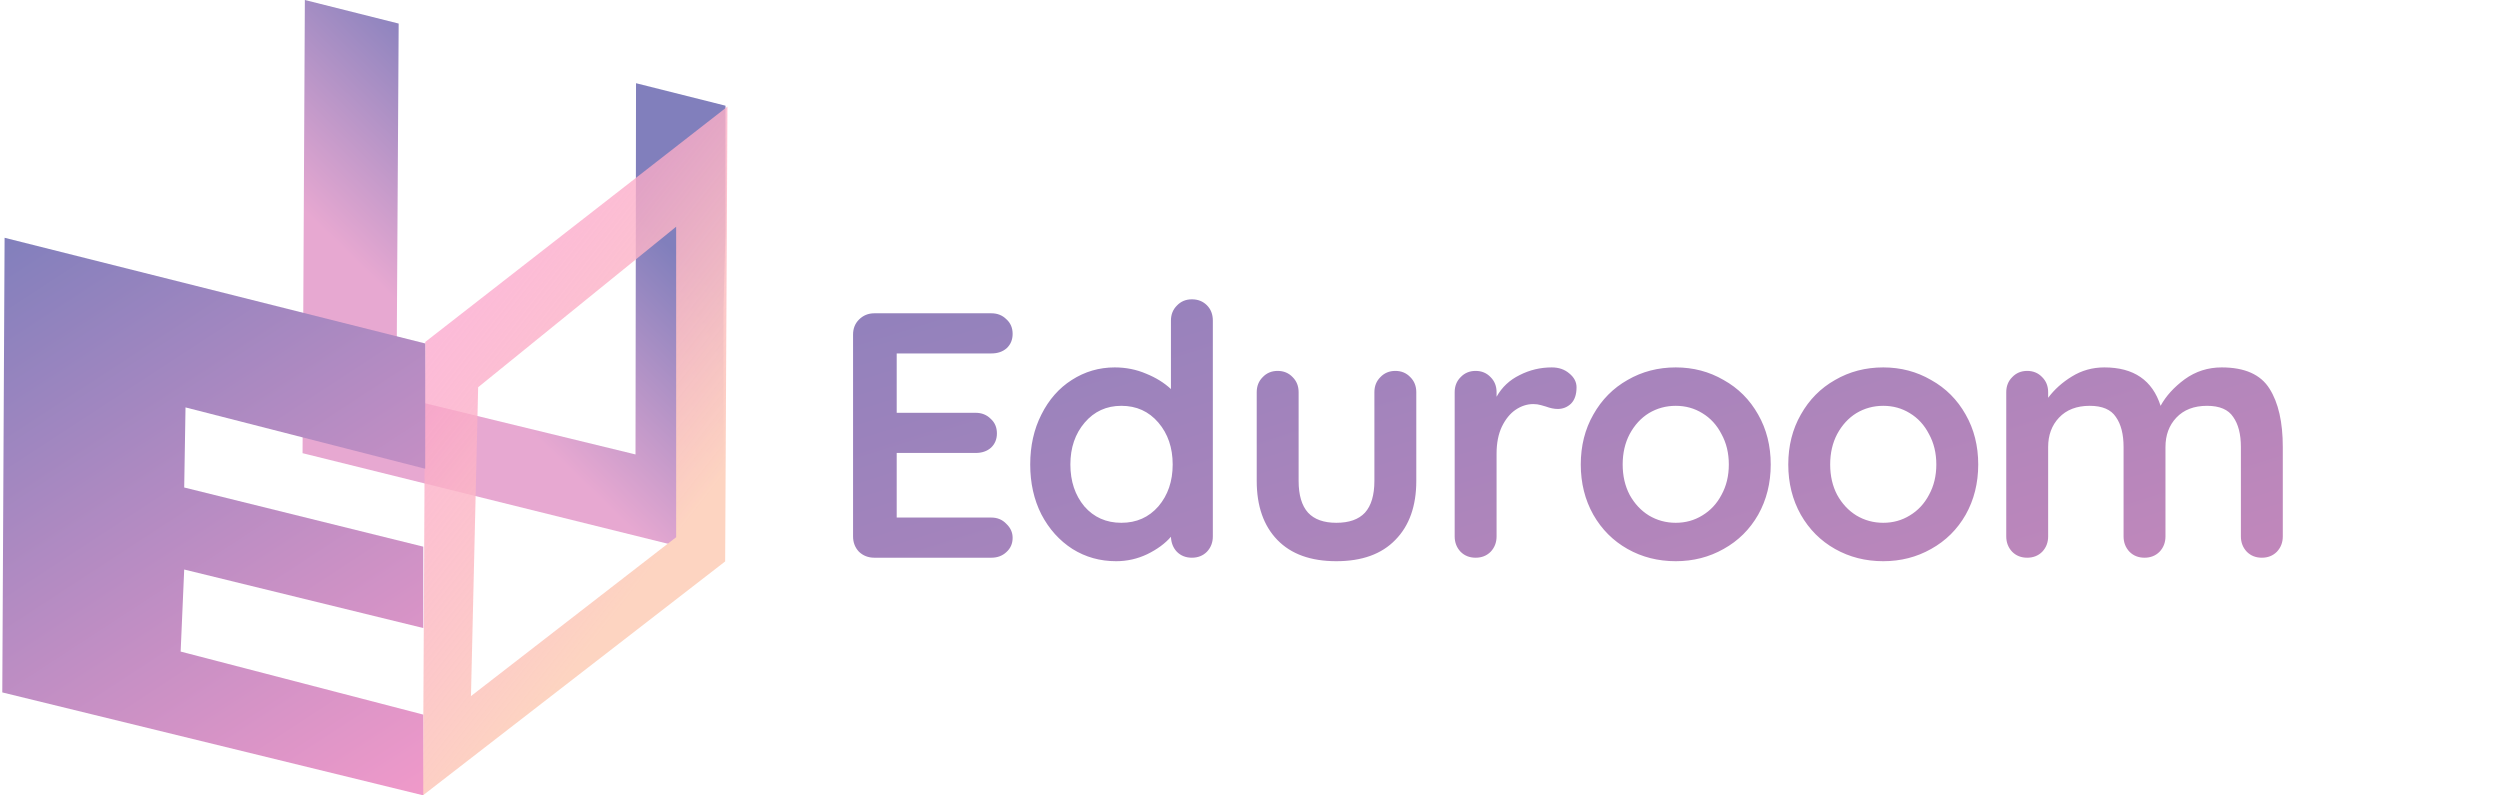 <svg width="1031" height="328" viewBox="0 0 1031 328" fill="none" xmlns="http://www.w3.org/2000/svg">
<path d="M125.723 0L124.774 186.892L298.379 229.935V196.638V160.944V127.384L299.192 95.26V43.585L262.295 34.315L262.085 187.413L163.502 163.44L164.41 9.721L125.723 0Z" fill="url(#paint0_linear)"/>
<path d="M175.362 141.028L174.419 328L299.056 231.534L300 43.963L175.362 141.028ZM194.226 287.072L197.191 159.693L278.844 93.495V221.543L194.226 287.072Z" fill="url(#paint1_linear)"/>
<path d="M1.893 98.06L0.944 285.548L174.55 327.995V294.698L74.499 268.709L75.966 234.872L174.55 259.004V225.443L75.966 201.043L76.507 168.016L175.362 193.321V141.645L1.893 98.06Z" fill="url(#paint2_linear)"/>
<path d="M408.824 213.44C411.32 213.44 413.384 214.304 415.016 216.032C416.744 217.664 417.608 219.584 417.608 221.792C417.608 224.192 416.744 226.16 415.016 227.696C413.384 229.232 411.32 230 408.824 230H360.584C358.088 230 355.976 229.184 354.248 227.552C352.616 225.824 351.8 223.712 351.8 221.216V137.984C351.8 135.488 352.616 133.424 354.248 131.792C355.976 130.064 358.088 129.2 360.584 129.2H408.824C411.32 129.2 413.384 130.016 415.016 131.648C416.744 133.184 417.608 135.2 417.608 137.696C417.608 140.096 416.792 142.064 415.16 143.6C413.528 145.04 411.416 145.76 408.824 145.76H369.8V170.24H402.344C404.84 170.24 406.904 171.056 408.536 172.688C410.264 174.224 411.128 176.24 411.128 178.736C411.128 181.136 410.312 183.104 408.68 184.64C407.048 186.08 404.936 186.8 402.344 186.8H369.8V213.44H408.824ZM491.535 123.44C494.031 123.44 496.095 124.256 497.727 125.888C499.359 127.52 500.175 129.632 500.175 132.224V221.216C500.175 223.712 499.359 225.824 497.727 227.552C496.095 229.184 494.031 230 491.535 230C489.039 230 486.975 229.184 485.343 227.552C483.807 225.92 482.991 223.856 482.895 221.36C480.495 224.144 477.231 226.544 473.103 228.56C469.071 230.48 464.799 231.44 460.287 231.44C453.663 231.44 447.663 229.76 442.287 226.4C436.911 222.944 432.639 218.192 429.471 212.144C426.399 206.096 424.863 199.232 424.863 191.552C424.863 183.872 426.399 177.008 429.471 170.96C432.543 164.816 436.719 160.064 441.999 156.704C447.375 153.248 453.279 151.52 459.711 151.52C464.319 151.52 468.639 152.384 472.671 154.112C476.703 155.744 480.111 157.856 482.895 160.448V132.224C482.895 129.728 483.711 127.664 485.343 126.032C486.975 124.304 489.039 123.44 491.535 123.44ZM462.447 215.6C468.687 215.6 473.775 213.344 477.711 208.832C481.647 204.224 483.615 198.464 483.615 191.552C483.615 184.64 481.647 178.88 477.711 174.272C473.775 169.664 468.687 167.36 462.447 167.36C456.303 167.36 451.263 169.664 447.327 174.272C443.391 178.88 441.423 184.64 441.423 191.552C441.423 198.464 443.343 204.224 447.183 208.832C451.119 213.344 456.207 215.6 462.447 215.6ZM575.44 152.96C577.936 152.96 580 153.824 581.632 155.552C583.264 157.184 584.08 159.248 584.08 161.744V198.32C584.08 208.688 581.2 216.8 575.44 222.656C569.776 228.512 561.664 231.44 551.104 231.44C540.544 231.44 532.432 228.512 526.768 222.656C521.104 216.8 518.272 208.688 518.272 198.32V161.744C518.272 159.248 519.088 157.184 520.72 155.552C522.352 153.824 524.416 152.96 526.912 152.96C529.408 152.96 531.472 153.824 533.104 155.552C534.736 157.184 535.552 159.248 535.552 161.744V198.32C535.552 204.176 536.848 208.544 539.44 211.424C542.032 214.208 545.92 215.6 551.104 215.6C556.384 215.6 560.32 214.208 562.912 211.424C565.504 208.544 566.8 204.176 566.8 198.32V161.744C566.8 159.248 567.616 157.184 569.248 155.552C570.88 153.824 572.944 152.96 575.44 152.96ZM639.94 151.52C642.82 151.52 645.22 152.336 647.14 153.968C649.156 155.6 650.164 157.52 650.164 159.728C650.164 162.704 649.396 164.96 647.86 166.496C646.324 167.936 644.5 168.656 642.388 168.656C640.948 168.656 639.316 168.32 637.492 167.648C637.204 167.552 636.532 167.36 635.476 167.072C634.516 166.784 633.46 166.64 632.308 166.64C629.812 166.64 627.412 167.408 625.108 168.944C622.804 170.48 620.884 172.832 619.348 176C617.908 179.072 617.188 182.768 617.188 187.088V221.216C617.188 223.712 616.372 225.824 614.74 227.552C613.108 229.184 611.044 230 608.548 230C606.052 230 603.988 229.184 602.356 227.552C600.724 225.824 599.908 223.712 599.908 221.216V161.744C599.908 159.248 600.724 157.184 602.356 155.552C603.988 153.824 606.052 152.96 608.548 152.96C611.044 152.96 613.108 153.824 614.74 155.552C616.372 157.184 617.188 159.248 617.188 161.744V163.616C619.396 159.68 622.564 156.704 626.692 154.688C630.82 152.576 635.236 151.52 639.94 151.52ZM730.247 191.552C730.247 199.232 728.519 206.144 725.063 212.288C721.607 218.336 716.855 223.04 710.807 226.4C704.855 229.76 698.279 231.44 691.079 231.44C683.783 231.44 677.159 229.76 671.207 226.4C665.255 223.04 660.551 218.336 657.095 212.288C653.639 206.144 651.911 199.232 651.911 191.552C651.911 183.872 653.639 177.008 657.095 170.96C660.551 164.816 665.255 160.064 671.207 156.704C677.159 153.248 683.783 151.52 691.079 151.52C698.279 151.52 704.855 153.248 710.807 156.704C716.855 160.064 721.607 164.816 725.063 170.96C728.519 177.008 730.247 183.872 730.247 191.552ZM712.967 191.552C712.967 186.848 711.959 182.672 709.943 179.024C708.023 175.28 705.383 172.4 702.023 170.384C698.759 168.368 695.111 167.36 691.079 167.36C687.047 167.36 683.351 168.368 679.991 170.384C676.727 172.4 674.087 175.28 672.071 179.024C670.151 182.672 669.191 186.848 669.191 191.552C669.191 196.256 670.151 200.432 672.071 204.08C674.087 207.728 676.727 210.56 679.991 212.576C683.351 214.592 687.047 215.6 691.079 215.6C695.111 215.6 698.759 214.592 702.023 212.576C705.383 210.56 708.023 207.728 709.943 204.08C711.959 200.432 712.967 196.256 712.967 191.552ZM815.82 191.552C815.82 199.232 814.092 206.144 810.636 212.288C807.18 218.336 802.428 223.04 796.38 226.4C790.428 229.76 783.852 231.44 776.652 231.44C769.356 231.44 762.732 229.76 756.78 226.4C750.828 223.04 746.124 218.336 742.668 212.288C739.212 206.144 737.484 199.232 737.484 191.552C737.484 183.872 739.212 177.008 742.668 170.96C746.124 164.816 750.828 160.064 756.78 156.704C762.732 153.248 769.356 151.52 776.652 151.52C783.852 151.52 790.428 153.248 796.38 156.704C802.428 160.064 807.18 164.816 810.636 170.96C814.092 177.008 815.82 183.872 815.82 191.552ZM798.54 191.552C798.54 186.848 797.532 182.672 795.516 179.024C793.596 175.28 790.956 172.4 787.596 170.384C784.332 168.368 780.684 167.36 776.652 167.36C772.62 167.36 768.924 168.368 765.564 170.384C762.3 172.4 759.66 175.28 757.644 179.024C755.724 182.672 754.764 186.848 754.764 191.552C754.764 196.256 755.724 200.432 757.644 204.08C759.66 207.728 762.3 210.56 765.564 212.576C768.924 214.592 772.62 215.6 776.652 215.6C780.684 215.6 784.332 214.592 787.596 212.576C790.956 210.56 793.596 207.728 795.516 204.08C797.532 200.432 798.54 196.256 798.54 191.552ZM916.225 151.52C925.729 151.52 932.305 154.448 935.953 160.304C939.601 166.064 941.425 174.08 941.425 184.352V221.216C941.425 223.712 940.609 225.824 938.977 227.552C937.345 229.184 935.281 230 932.785 230C930.289 230 928.225 229.184 926.593 227.552C924.961 225.824 924.145 223.712 924.145 221.216V184.352C924.145 179.072 923.089 174.944 920.977 171.968C918.961 168.896 915.361 167.36 910.177 167.36C904.801 167.36 900.577 168.992 897.505 172.256C894.529 175.424 893.041 179.456 893.041 184.352V221.216C893.041 223.712 892.225 225.824 890.593 227.552C888.961 229.184 886.897 230 884.401 230C881.905 230 879.841 229.184 878.209 227.552C876.577 225.824 875.761 223.712 875.761 221.216V184.352C875.761 179.072 874.705 174.944 872.593 171.968C870.577 168.896 866.977 167.36 861.793 167.36C856.417 167.36 852.193 168.992 849.121 172.256C846.145 175.424 844.657 179.456 844.657 184.352V221.216C844.657 223.712 843.841 225.824 842.209 227.552C840.577 229.184 838.513 230 836.017 230C833.521 230 831.457 229.184 829.825 227.552C828.193 225.824 827.377 223.712 827.377 221.216V161.744C827.377 159.248 828.193 157.184 829.825 155.552C831.457 153.824 833.521 152.96 836.017 152.96C838.513 152.96 840.577 153.824 842.209 155.552C843.841 157.184 844.657 159.248 844.657 161.744V164.048C847.249 160.592 850.513 157.664 854.449 155.264C858.481 152.768 862.945 151.52 867.841 151.52C879.937 151.52 887.665 156.8 891.025 167.36C893.233 163.328 896.545 159.68 900.961 156.416C905.473 153.152 910.561 151.52 916.225 151.52Z" fill="url(#paint3_linear)"/>
<defs>
<linearGradient id="paint0_linear" x1="150.002" y1="177.71" x2="314.503" y2="8.645" gradientUnits="userSpaceOnUse">
<stop offset="0.202" stop-color="#E7A8D1"/>
<stop offset="0.604" stop-color="#817FBC"/>
</linearGradient>
<linearGradient id="paint1_linear" x1="300" y1="194.521" x2="186.77" y2="105.814" gradientUnits="userSpaceOnUse">
<stop stop-color="#FDD4C1"/>
<stop offset="1" stop-color="#FB9CCB" stop-opacity="0.7"/>
</linearGradient>
<linearGradient id="paint2_linear" x1="177.777" y1="360.807" x2="3.779" y2="94.465" gradientUnits="userSpaceOnUse">
<stop stop-color="#FB9CCB"/>
<stop offset="1" stop-color="#817FBC"/>
</linearGradient>
<linearGradient id="paint3_linear" x1="1087.57" y1="303.126" x2="941.83" y2="-158.505" gradientUnits="userSpaceOnUse">
<stop stop-color="#D58ABB"/>
<stop offset="1" stop-color="#817FBC"/>
</linearGradient>
</defs>
</svg>
